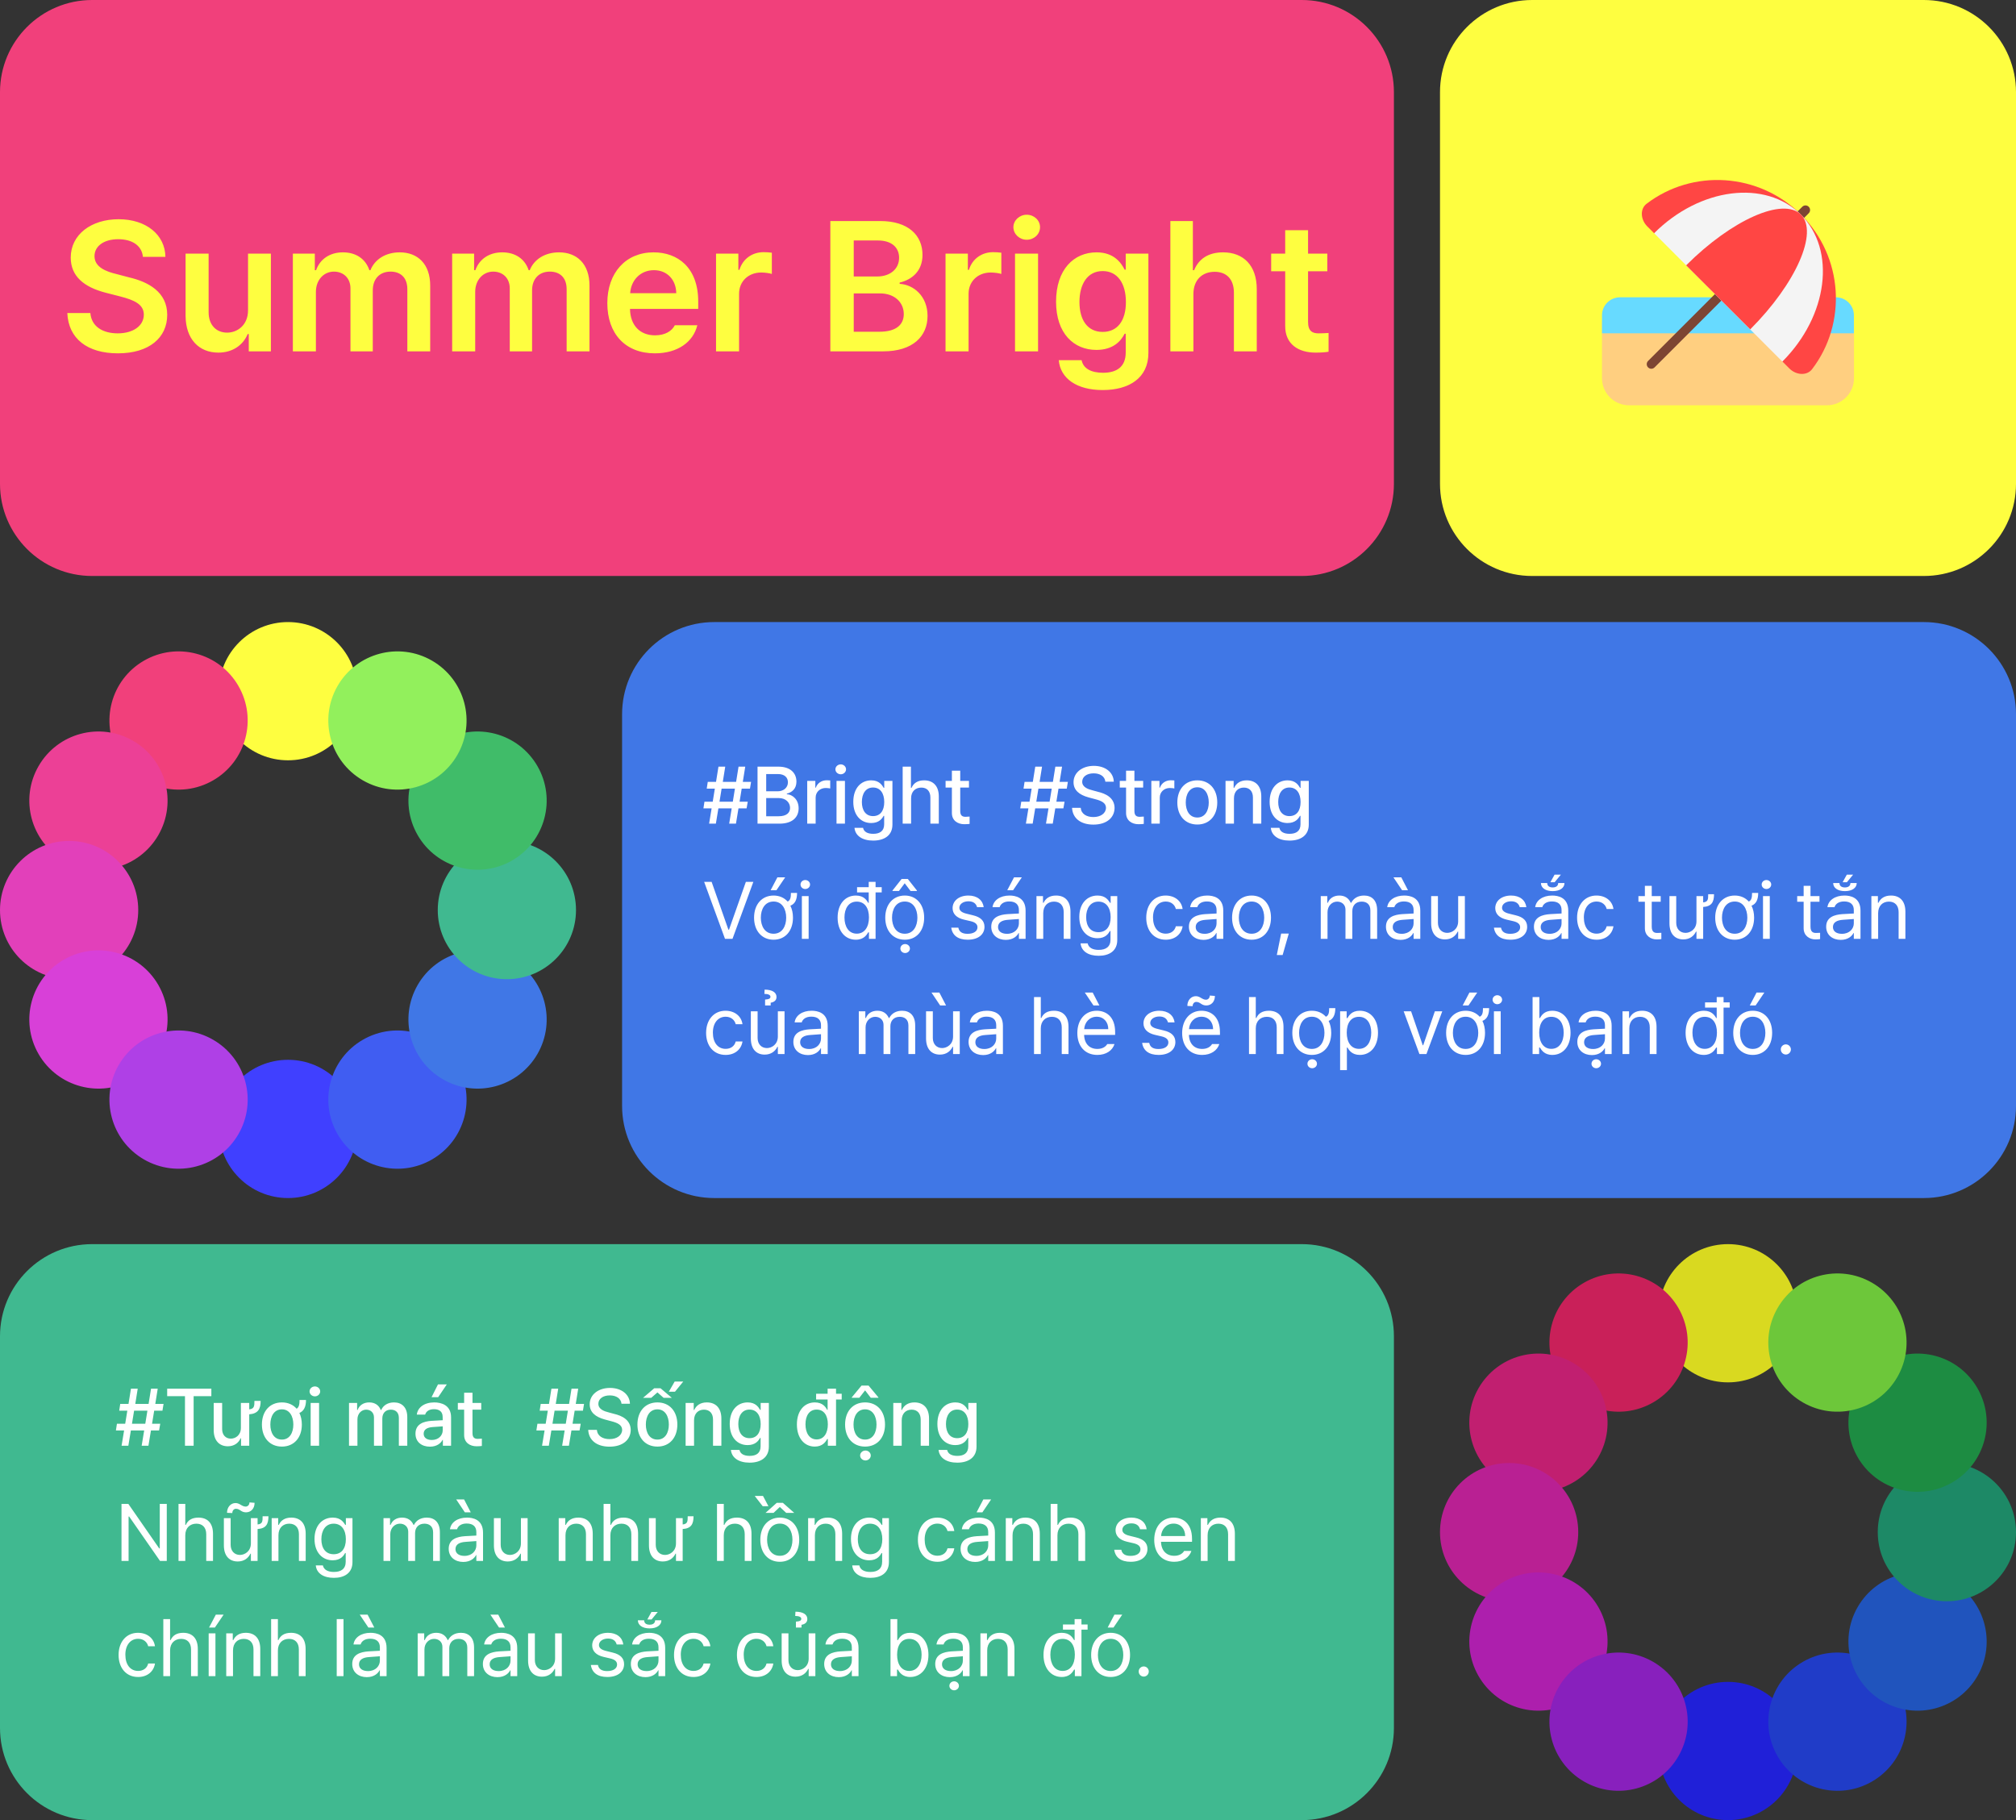 <svg width="350" height="316" viewBox="0 0 350 316" fill="none" xmlns="http://www.w3.org/2000/svg">
<rect x="0" y="0" width="350" height="316" fill="#333333" stroke="none"/>
<path d="M0 16C0 7.163 7.163 0 16 0H226C234.837 0 242 7.163 242 16V84C242 92.837 234.837 100 226 100H16C7.163 100 0 92.837 0 84V16Z" fill="#F1407B"/>
<path d="M24.812 44.594C24.625 42.656 22.969 41.531 20.531 41.531C17.969 41.531 16.406 42.781 16.406 44.469C16.406 46.375 18.406 47.156 20.281 47.594L22.406 48.156C25.781 48.938 29.031 50.719 29.031 54.656C29.031 58.625 25.906 61.344 20.469 61.344C15.188 61.344 11.875 58.812 11.688 54.344H15.688C15.875 56.719 17.875 57.875 20.438 57.875C23.125 57.875 24.969 56.562 24.969 54.625C24.969 52.844 23.312 52.094 20.875 51.469L18.312 50.812C14.594 49.844 12.281 47.969 12.281 44.719C12.281 40.719 15.844 38.062 20.594 38.062C25.406 38.062 28.656 40.781 28.719 44.594H24.812ZM43.062 53.875V44.031H47.031V61H43.188V58H43C42.219 59.875 40.438 61.219 37.906 61.219C34.562 61.219 32.25 58.906 32.219 54.844V44.031H36.219V54.219C36.219 56.375 37.5 57.75 39.438 57.75C41.188 57.75 43.062 56.469 43.062 53.875ZM50.844 61V44.031H54.656V46.906H54.875C55.562 44.969 57.281 43.812 59.531 43.812C61.844 43.812 63.469 44.969 64.125 46.906H64.312C65.062 45.031 66.938 43.812 69.406 43.812C72.5 43.812 74.688 45.812 74.688 49.594V61H70.719V50.219C70.719 48.094 69.438 47.156 67.812 47.156C65.844 47.156 64.719 48.5 64.719 50.406V61H60.844V50.062C60.844 48.312 59.656 47.156 57.969 47.156C56.25 47.156 54.844 48.562 54.844 50.688V61H50.844ZM78.5 61V44.031H82.312V46.906H82.531C83.219 44.969 84.938 43.812 87.188 43.812C89.5 43.812 91.125 44.969 91.781 46.906H91.969C92.719 45.031 94.594 43.812 97.062 43.812C100.156 43.812 102.344 45.812 102.344 49.594V61H98.375V50.219C98.375 48.094 97.094 47.156 95.469 47.156C93.5 47.156 92.375 48.5 92.375 50.406V61H88.5V50.062C88.5 48.312 87.312 47.156 85.625 47.156C83.906 47.156 82.5 48.562 82.5 50.688V61H78.5ZM113.688 61.344C108.562 61.344 105.438 57.938 105.438 52.625C105.438 47.375 108.625 43.812 113.469 43.812C117.625 43.812 121.219 46.406 121.219 52.375V53.625H109.375C109.422 56.516 111.125 58.219 113.719 58.219C115.469 58.219 116.656 57.469 117.156 56.469H121.062C120.344 59.406 117.625 61.344 113.688 61.344ZM109.406 50.906H117.406C117.375 48.594 115.844 46.906 113.531 46.906C111.125 46.906 109.531 48.734 109.406 50.906ZM124.312 61V44.031H128.188V46.844H128.375C128.969 44.906 130.625 43.781 132.562 43.781C133 43.781 133.625 43.812 134 43.875V47.562C133.656 47.438 132.812 47.312 132.156 47.312C129.938 47.312 128.312 48.844 128.312 51V61H124.312ZM144.156 61V38.375H152.812C157.719 38.375 160.156 40.875 160.156 44.25C160.156 47 158.406 48.531 156.188 49.062V49.281C158.594 49.406 161.031 51.406 161.031 54.844C161.031 58.375 158.5 61 153.312 61H144.156ZM152.688 57.594C155.656 57.594 156.906 56.312 156.906 54.531C156.906 52.5 155.312 50.938 152.781 50.938H148.219V57.594H152.688ZM152.312 48C154.469 48 156.094 46.75 156.094 44.75C156.094 43 154.844 41.75 152.406 41.75H148.219V48H152.312ZM164.156 61V44.031H168.031V46.844H168.219C168.812 44.906 170.469 43.781 172.406 43.781C172.844 43.781 173.469 43.812 173.844 43.875V47.562C173.5 47.438 172.656 47.312 172 47.312C169.781 47.312 168.156 48.844 168.156 51V61H164.156ZM176.219 61V44.031H180.219V61H176.219ZM178.25 41.625C177 41.625 175.938 40.656 175.938 39.438C175.938 38.25 177 37.281 178.25 37.281C179.531 37.281 180.562 38.25 180.562 39.438C180.562 40.656 179.531 41.625 178.25 41.625ZM191.438 67.719C186.938 67.719 184.094 65.719 183.812 62.531H187.781C188.062 64 189.469 64.719 191.5 64.719C193.875 64.719 195.438 63.688 195.438 61.188V57.938H195.25C194.625 59.188 193.281 60.75 190.344 60.75C186.438 60.75 183.344 57.906 183.344 52.375C183.344 46.781 186.438 43.812 190.375 43.812C193.375 43.812 194.625 45.594 195.25 46.812H195.438V44.031H199.375V61.281C199.375 65.625 196.031 67.719 191.438 67.719ZM191.438 57.625C194 57.625 195.469 55.688 195.469 52.438C195.469 49.219 194.031 47.062 191.438 47.062C188.781 47.062 187.406 49.344 187.406 52.438C187.406 55.562 188.812 57.625 191.438 57.625ZM207.188 51.062V61H203.188V38.375H207.094V46.906H207.312C208.094 45 209.719 43.812 212.344 43.812C215.875 43.812 218.188 46.094 218.188 50.188V61H214.219V50.812C214.219 48.5 212.969 47.188 210.875 47.188C208.719 47.188 207.188 48.594 207.188 51.062ZM230.438 44.031V47.094H227.094V55.906C227.094 57.531 227.906 57.875 228.906 57.875C229.375 57.875 230.156 57.844 230.656 57.812V61.062C230.188 61.156 229.406 61.219 228.406 61.219C225.406 61.219 223.094 59.75 223.125 56.562V47.094H220.688V44.031H223.125V39.969H227.094V44.031H230.438Z" fill="#FEFE40"/>
<path d="M250 16C250 7.163 257.163 0 266 0H334C342.837 0 350 7.163 350 16V84C350 92.837 342.837 100 334 100H266C257.163 100 250 92.837 250 84V16Z" fill="#FEFE40"/>
<path d="M282.828 70.366H317.172C319.766 70.366 321.875 68.257 321.875 65.663V56.288C321.875 54.569 320.484 53.163 318.75 53.163H281.25C279.531 53.163 278.125 54.554 278.125 56.288V65.663C278.125 68.272 280.234 70.366 282.828 70.366Z" fill="#FFCF80"/>
<path d="M318.75 51.616H281.25C279.531 51.616 278.125 53.007 278.125 54.741V57.866H321.859V54.741C321.859 53.023 320.469 51.616 318.75 51.616Z" fill="#67DAFF"/>
<path d="M312.891 35.898L286.125 62.663C285.813 62.976 285.813 63.476 286.125 63.788C286.438 64.101 286.938 64.101 287.25 63.788L314.016 37.023C314.328 36.71 314.328 36.21 314.016 35.898C313.703 35.585 313.203 35.585 312.891 35.898Z" fill="#7D4533"/>
<path d="M310.656 63.975C311.844 65.163 313.703 65.257 314.594 64.1C320.687 56.132 320.047 44.632 312.703 37.288C305.359 29.944 293.828 29.288 285.859 35.382C284.703 36.257 284.797 38.116 285.984 39.304L287.172 40.491L304.641 45.304L309.453 62.772L310.656 63.975Z" fill="#FF4644"/>
<path d="M309.438 62.773C317.375 54.835 318.813 43.429 312.656 37.273C306.5 31.116 295.109 32.554 287.172 40.491L309.438 62.773Z" fill="#F4F4F4"/>
<path d="M303.859 57.179C311.797 49.241 315.734 40.319 312.656 37.257C309.578 34.194 300.672 38.132 292.734 46.069L303.859 57.179Z" fill="#FF4644"/>
<circle cx="50" cy="120" r="12" fill="#FEFE40"/>
<circle cx="50" cy="195.999" r="12" fill="#4040FF"/>
<circle cx="31" cy="125.091" r="12" transform="rotate(-30 31 125.091)" fill="#F1407B"/>
<circle cx="69" cy="190.909" r="12" transform="rotate(-30 69 190.909)" fill="#405DF2"/>
<circle cx="17.091" cy="139" r="12" transform="rotate(-60 17.091 139)" fill="#EC4096"/>
<circle cx="82.909" cy="177" r="12" transform="rotate(-60 82.909 177)" fill="#4077E6"/>
<circle cx="12" cy="158.001" r="12" transform="rotate(-90 12 158.001)" fill="#E240BA"/>
<circle cx="88" cy="158.001" r="12" transform="rotate(-90 88 158.001)" fill="#40B990"/>
<circle cx="17.091" cy="177" r="12" transform="rotate(-120 17.091 177)" fill="#D840D8"/>
<circle cx="82.909" cy="139" r="12" transform="rotate(-120 82.909 139)" fill="#40BC69"/>
<circle cx="31" cy="190.908" r="12" transform="rotate(-150 31 190.908)" fill="#AF40E6"/>
<circle cx="69" cy="125.091" r="12" transform="rotate(-150 69 125.091)" fill="#92F05C"/>
<path d="M108 124C108 115.163 115.163 108 124 108H334C342.837 108 350 115.163 350 124V192C350 200.837 342.837 208 334 208H124C115.163 208 108 200.837 108 192V124Z" fill="#4077E6"/>
<path d="M126.594 143L127.031 140.348H124.721L124.283 143H123.107L123.545 140.348H122.123L122.301 139.186H123.736L124.105 136.916H122.697L122.875 135.74H124.311L124.734 133.102H125.91L125.486 135.74H127.797L128.221 133.102H129.383L128.959 135.74H130.395L130.203 136.916H128.768L128.398 139.186H129.82L129.615 140.348H128.207L127.77 143H126.594ZM124.912 139.186H127.223L127.592 136.916H125.281L124.912 139.186ZM131.516 143V133.102H135.139C137.244 133.102 138.27 134.236 138.27 135.699C138.27 136.93 137.518 137.559 136.602 137.791V137.887C137.586 137.941 138.652 138.803 138.652 140.334C138.652 141.852 137.613 143 135.303 143H131.516ZM135.166 141.715C136.588 141.715 137.162 141.086 137.162 140.266C137.162 139.322 136.41 138.557 135.221 138.557H133.02V141.715H135.166ZM135.016 137.381C136.014 137.381 136.793 136.766 136.793 135.822C136.793 135.002 136.232 134.387 135.043 134.387H133.02V137.381H135.016ZM140.143 143V135.576H141.551V136.752H141.633C141.906 135.959 142.645 135.467 143.52 135.467C143.697 135.467 143.984 135.48 144.135 135.494V136.889C144.012 136.861 143.67 136.807 143.369 136.807C142.357 136.807 141.605 137.504 141.605 138.475V143H140.143ZM145.229 143V135.576H146.691V143H145.229ZM145.967 134.428C145.461 134.428 145.037 134.045 145.037 133.566C145.037 133.088 145.461 132.705 145.967 132.705C146.459 132.705 146.883 133.088 146.883 133.566C146.883 134.045 146.459 134.428 145.967 134.428ZM151.586 145.939C149.713 145.939 148.482 145.105 148.346 143.725H149.836C149.973 144.422 150.629 144.764 151.6 144.764C152.762 144.764 153.5 144.271 153.5 143.109V141.646H153.404C153.145 142.125 152.611 142.891 151.244 142.891C149.494 142.891 148.141 141.578 148.141 139.213C148.141 136.848 149.467 135.48 151.258 135.48C152.639 135.48 153.145 136.314 153.418 136.779H153.514V135.576H154.936V143.164C154.936 145.064 153.5 145.939 151.586 145.939ZM151.572 141.688C152.816 141.688 153.514 140.771 153.514 139.24C153.514 137.736 152.83 136.725 151.572 136.725C150.273 136.725 149.631 137.818 149.631 139.24C149.631 140.689 150.301 141.688 151.572 141.688ZM158.176 138.598V143H156.713V133.102H158.148V136.793H158.244C158.6 135.986 159.283 135.48 160.445 135.48C161.977 135.48 162.988 136.424 162.988 138.283V143H161.525V138.461C161.525 137.367 160.938 136.738 159.953 136.738C158.928 136.738 158.176 137.408 158.176 138.598ZM168.225 135.576V136.738H166.707V140.812C166.707 141.646 167.131 141.797 167.596 141.811C167.801 141.811 168.129 141.783 168.334 141.77V143.041C168.129 143.068 167.814 143.096 167.418 143.096C166.27 143.096 165.244 142.467 165.258 141.113V136.738H164.164V135.576H165.258V133.799H166.707V135.576H168.225Z" fill="white"/>
<path d="M181.594 143L182.031 140.348H179.721L179.283 143H178.107L178.545 140.348H177.123L177.301 139.186H178.736L179.105 136.916H177.697L177.875 135.74H179.311L179.734 133.102H180.91L180.486 135.74H182.797L183.221 133.102H184.383L183.959 135.74H185.395L185.203 136.916H183.768L183.398 139.186H184.82L184.615 140.348H183.207L182.77 143H181.594ZM179.912 139.186H182.223L182.592 136.916H180.281L179.912 139.186ZM191.902 135.713C191.807 134.797 191 134.264 189.865 134.264C188.648 134.264 187.883 134.879 187.883 135.727C187.883 136.67 188.908 137.025 189.688 137.217L190.645 137.477C191.916 137.777 193.488 138.475 193.502 140.266C193.488 141.934 192.162 143.164 189.824 143.164C187.609 143.164 186.215 142.057 186.119 140.252H187.623C187.719 141.332 188.662 141.852 189.824 141.852C191.082 141.852 191.998 141.209 192.012 140.238C191.998 139.377 191.191 139.021 190.139 138.748L188.963 138.434C187.377 137.996 186.379 137.189 186.379 135.809C186.379 134.1 187.91 132.965 189.906 132.965C191.916 132.965 193.324 134.113 193.365 135.713H191.902ZM198.465 135.576V136.738H196.947V140.812C196.947 141.646 197.371 141.797 197.836 141.811C198.041 141.811 198.369 141.783 198.574 141.77V143.041C198.369 143.068 198.055 143.096 197.658 143.096C196.51 143.096 195.484 142.467 195.498 141.113V136.738H194.404V135.576H195.498V133.799H196.947V135.576H198.465ZM199.887 143V135.576H201.295V136.752H201.377C201.65 135.959 202.389 135.467 203.264 135.467C203.441 135.467 203.729 135.48 203.879 135.494V136.889C203.756 136.861 203.414 136.807 203.113 136.807C202.102 136.807 201.35 137.504 201.35 138.475V143H199.887ZM207.871 143.15C205.766 143.15 204.398 141.619 204.398 139.322C204.398 137.012 205.766 135.48 207.871 135.48C209.963 135.48 211.33 137.012 211.33 139.322C211.33 141.619 209.963 143.15 207.871 143.15ZM207.871 141.934C209.211 141.934 209.854 140.744 209.854 139.322C209.854 137.9 209.211 136.684 207.871 136.684C206.504 136.684 205.861 137.9 205.861 139.322C205.861 140.744 206.504 141.934 207.871 141.934ZM214.229 138.598V143H212.766V135.576H214.174V136.793H214.256C214.611 136 215.336 135.48 216.443 135.48C217.975 135.48 218.973 136.438 218.973 138.283V143H217.523V138.461C217.523 137.381 216.936 136.738 215.951 136.738C214.953 136.738 214.229 137.408 214.229 138.598ZM223.867 145.939C221.994 145.939 220.764 145.105 220.627 143.725H222.117C222.254 144.422 222.91 144.764 223.881 144.764C225.043 144.764 225.781 144.271 225.781 143.109V141.646H225.686C225.426 142.125 224.893 142.891 223.525 142.891C221.775 142.891 220.422 141.578 220.422 139.213C220.422 136.848 221.748 135.48 223.539 135.48C224.92 135.48 225.426 136.314 225.699 136.779H225.795V135.576H227.217V143.164C227.217 145.064 225.781 145.939 223.867 145.939ZM223.854 141.688C225.098 141.688 225.795 140.771 225.795 139.24C225.795 137.736 225.111 136.725 223.854 136.725C222.555 136.725 221.912 137.818 221.912 139.24C221.912 140.689 222.582 141.688 223.854 141.688Z" fill="white"/>
<path d="M123.545 153.102L126.457 161.4H126.566L129.492 153.102H130.791L127.168 163H125.869L122.246 153.102H123.545ZM138.379 155.029C138.379 156.123 138.058 156.923 137.217 157.244C137.511 157.832 137.668 158.529 137.668 159.322C137.668 161.633 136.314 163.15 134.305 163.15C132.281 163.15 130.914 161.633 130.914 159.322C130.914 157.012 132.281 155.48 134.305 155.48C135.303 155.48 136.144 155.856 136.738 156.52C137.23 156.321 137.312 155.768 137.312 155.029H138.379ZM134.305 162.111C135.795 162.111 136.492 160.799 136.492 159.322C136.492 157.846 135.795 156.52 134.305 156.52C132.787 156.52 132.09 157.846 132.09 159.322C132.09 160.799 132.787 162.111 134.305 162.111ZM133.785 154.564L134.961 152.322H136.314L134.797 154.564H133.785ZM139.213 163V155.576H140.389V163H139.213ZM139.801 154.346C139.35 154.346 138.98 154.004 138.98 153.566C138.98 153.129 139.35 152.787 139.801 152.787C140.252 152.787 140.635 153.129 140.635 153.566C140.635 154.004 140.252 154.346 139.801 154.346ZM148.578 163.15C146.732 163.15 145.42 161.66 145.42 159.309C145.42 156.957 146.732 155.48 148.592 155.48C150.027 155.48 150.492 156.355 150.738 156.752H150.82V154.934H148.797V154.031H150.82V153.102H152.01V154.031H153.076V154.934H152.01V163H150.861V161.865H150.738C150.479 162.275 150 163.15 148.578 163.15ZM148.742 162.098C150.096 162.098 150.861 160.949 150.861 159.281C150.861 157.641 150.123 156.533 148.742 156.533C147.32 156.533 146.609 157.736 146.609 159.281C146.609 160.867 147.334 162.098 148.742 162.098ZM157.082 163.15C155.059 163.15 153.691 161.633 153.691 159.322C153.691 157.012 155.059 155.48 157.082 155.48C159.092 155.48 160.445 157.012 160.445 159.322C160.445 161.633 159.092 163.15 157.082 163.15ZM157.082 162.111C158.572 162.111 159.27 160.799 159.27 159.322C159.27 157.846 158.572 156.52 157.082 156.52C155.564 156.52 154.867 157.846 154.867 159.322C154.867 160.799 155.564 162.111 157.082 162.111ZM158.08 154.688L157.068 153.348L156.07 154.688H154.949V154.605L156.535 152.596H157.602L159.188 154.605V154.688H158.08ZM157.137 165.461C156.686 165.461 156.316 165.119 156.316 164.682C156.316 164.244 156.686 163.902 157.137 163.902C157.588 163.902 157.971 164.244 157.971 164.682C157.971 165.119 157.588 165.461 157.137 165.461ZM169.633 157.504C169.469 156.889 169.004 156.479 168.129 156.479C167.213 156.479 166.557 156.971 166.557 157.6C166.557 158.092 166.953 158.434 167.828 158.639L168.936 158.912C170.262 159.227 170.918 159.883 170.918 160.922C170.918 162.207 169.865 163.15 168.006 163.15C166.338 163.15 165.34 162.412 165.148 161.059H166.379C166.516 161.783 167.049 162.125 167.979 162.125C169.031 162.125 169.701 161.688 169.701 160.99C169.701 160.471 169.332 160.115 168.484 159.924L167.363 159.664C166.064 159.363 165.381 158.652 165.381 157.668C165.381 156.396 166.488 155.48 168.129 155.48C169.66 155.48 170.631 156.301 170.781 157.504H169.633ZM174.869 154.564L176.045 152.322H177.398L175.881 154.564H174.869ZM172.094 160.895C172.094 159.186 173.598 158.803 174.883 158.707C175.354 158.673 176.558 158.611 176.893 158.598V157.996C176.893 157.053 176.332 156.506 175.211 156.506C174.268 156.506 173.707 156.943 173.543 157.504H172.312C172.463 156.314 173.625 155.48 175.266 155.48C176.236 155.48 178.055 155.768 178.055 158.105V163H176.893V161.988H176.838C176.592 162.494 175.908 163.178 174.623 163.178C173.215 163.178 172.094 162.344 172.094 160.895ZM173.27 160.949C173.27 161.729 173.926 162.125 174.828 162.125C176.154 162.125 176.893 161.236 176.893 160.307V159.555L175.02 159.691C173.953 159.76 173.27 160.143 173.27 160.949ZM181.117 158.543V163H179.941V155.576H181.076V156.738H181.172C181.527 155.986 182.211 155.48 183.346 155.48C184.85 155.48 185.848 156.396 185.848 158.283V163H184.672V158.365C184.672 157.217 184.043 156.533 182.99 156.533C181.91 156.533 181.117 157.258 181.117 158.543ZM190.742 165.939C188.951 165.939 187.734 165.16 187.598 163.779H188.828C188.992 164.531 189.689 164.914 190.742 164.914C192.014 164.914 192.793 164.367 192.793 163.137V161.633H192.697C192.451 162.043 191.973 162.891 190.537 162.891C188.732 162.891 187.379 161.523 187.379 159.186C187.379 156.902 188.691 155.48 190.551 155.48C191.986 155.48 192.451 156.355 192.725 156.752H192.82V155.576H193.969V163.205C193.969 165.119 192.547 165.939 190.742 165.939ZM190.701 161.838C192.055 161.838 192.82 160.867 192.82 159.227C192.82 157.641 192.082 156.533 190.701 156.533C189.279 156.533 188.568 157.736 188.568 159.227C188.568 160.771 189.293 161.838 190.701 161.838ZM202.391 163.15C200.285 163.15 199 161.551 199 159.322C199 157.066 200.34 155.48 202.363 155.48C203.949 155.48 205.125 156.41 205.316 157.818H204.141C203.977 157.135 203.375 156.52 202.391 156.52C201.064 156.52 200.176 157.613 200.176 159.281C200.176 161.004 201.037 162.098 202.391 162.098C203.266 162.098 203.936 161.633 204.141 160.812H205.316C205.125 162.139 204.045 163.15 202.391 163.15ZM206.41 160.895C206.41 159.186 207.914 158.803 209.199 158.707C209.671 158.673 210.874 158.611 211.209 158.598V157.996C211.209 157.053 210.648 156.506 209.527 156.506C208.584 156.506 208.023 156.943 207.859 157.504H206.629C206.779 156.314 207.941 155.48 209.582 155.48C210.553 155.48 212.371 155.768 212.371 158.105V163H211.209V161.988H211.154C210.908 162.494 210.225 163.178 208.939 163.178C207.531 163.178 206.41 162.344 206.41 160.895ZM207.586 160.949C207.586 161.729 208.242 162.125 209.145 162.125C210.471 162.125 211.209 161.236 211.209 160.307V159.555L209.336 159.691C208.27 159.76 207.586 160.143 207.586 160.949ZM217.293 163.15C215.27 163.15 213.902 161.633 213.902 159.322C213.902 157.012 215.27 155.48 217.293 155.48C219.303 155.48 220.656 157.012 220.656 159.322C220.656 161.633 219.303 163.15 217.293 163.15ZM217.293 162.111C218.783 162.111 219.48 160.799 219.48 159.322C219.48 157.846 218.783 156.52 217.293 156.52C215.775 156.52 215.078 157.846 215.078 159.322C215.078 160.799 215.775 162.111 217.293 162.111ZM223.746 162.084L222.68 165.803H221.668L222.42 162.084H223.746ZM229.297 163V155.576H230.432V156.738H230.527C230.842 155.945 231.553 155.48 232.523 155.48C233.494 155.48 234.15 155.945 234.506 156.738H234.588C234.971 155.973 235.75 155.48 236.816 155.48C238.143 155.48 239.086 156.287 239.086 158.037V163H237.91V158.051C237.91 156.957 237.213 156.533 236.406 156.533C235.367 156.533 234.779 157.23 234.779 158.174V163H233.59V157.928C233.59 157.094 232.988 156.533 232.141 156.533C231.252 156.533 230.473 157.285 230.473 158.365V163H229.297ZM243.42 154.564L241.916 152.322H243.283L244.445 154.564H243.42ZM240.617 160.895C240.617 159.186 242.121 158.803 243.406 158.707C243.878 158.673 245.081 158.611 245.416 158.598V157.996C245.416 157.053 244.855 156.506 243.734 156.506C242.791 156.506 242.23 156.943 242.066 157.504H240.836C240.986 156.314 242.148 155.48 243.789 155.48C244.76 155.48 246.578 155.768 246.578 158.105V163H245.416V161.988H245.361C245.115 162.494 244.432 163.178 243.146 163.178C241.738 163.178 240.617 162.344 240.617 160.895ZM241.793 160.949C241.793 161.729 242.449 162.125 243.352 162.125C244.678 162.125 245.416 161.236 245.416 160.307V159.555L243.543 159.691C242.477 159.76 241.793 160.143 241.793 160.949ZM253.154 159.951V155.576H254.316V163H253.154V161.742H253.072C252.717 162.494 251.992 163.096 250.871 163.096C249.463 163.096 248.465 162.18 248.465 160.293V155.576H249.641V160.211C249.641 161.277 250.311 161.961 251.254 161.961C252.088 161.961 253.154 161.332 253.154 159.951ZM263.846 157.504C263.682 156.889 263.217 156.479 262.342 156.479C261.426 156.479 260.77 156.971 260.77 157.6C260.77 158.092 261.166 158.434 262.041 158.639L263.148 158.912C264.475 159.227 265.131 159.883 265.131 160.922C265.131 162.207 264.078 163.15 262.219 163.15C260.551 163.15 259.553 162.412 259.361 161.059H260.592C260.729 161.783 261.262 162.125 262.191 162.125C263.244 162.125 263.914 161.688 263.914 160.99C263.914 160.471 263.545 160.115 262.697 159.924L261.576 159.664C260.277 159.363 259.594 158.652 259.594 157.668C259.594 156.396 260.701 155.48 262.342 155.48C263.873 155.48 264.844 156.301 264.994 157.504H263.846ZM271.611 153.307C271.611 154.141 270.832 154.715 269.561 154.715C268.303 154.715 267.523 154.141 267.523 153.307H268.617C268.617 153.717 268.863 154.072 269.561 154.072C270.258 154.072 270.518 153.717 270.518 153.307H271.611ZM269.164 153.17L269.889 151.857H270.982L269.902 153.17H269.164ZM266.307 160.895C266.307 159.186 267.811 158.803 269.096 158.707C269.567 158.673 270.771 158.611 271.105 158.598V157.996C271.105 157.053 270.545 156.506 269.424 156.506C268.48 156.506 267.92 156.943 267.756 157.504H266.525C266.676 156.314 267.838 155.48 269.479 155.48C270.449 155.48 272.268 155.768 272.268 158.105V163H271.105V161.988H271.051C270.805 162.494 270.121 163.178 268.836 163.178C267.428 163.178 266.307 162.344 266.307 160.895ZM267.482 160.949C267.482 161.729 268.139 162.125 269.041 162.125C270.367 162.125 271.105 161.236 271.105 160.307V159.555L269.232 159.691C268.166 159.76 267.482 160.143 267.482 160.949ZM277.189 163.15C275.084 163.15 273.799 161.551 273.799 159.322C273.799 157.066 275.139 155.48 277.162 155.48C278.748 155.48 279.924 156.41 280.115 157.818H278.939C278.775 157.135 278.174 156.52 277.189 156.52C275.863 156.52 274.975 157.613 274.975 159.281C274.975 161.004 275.836 162.098 277.189 162.098C278.064 162.098 278.734 161.633 278.939 160.812H280.115C279.924 162.139 278.844 163.15 277.189 163.15ZM288.318 155.576V156.561H286.76V160.867C286.76 161.824 287.225 161.975 287.73 161.975C287.949 161.975 288.25 161.961 288.428 161.947V163.041C288.25 163.068 287.949 163.096 287.607 163.096C286.623 163.096 285.57 162.48 285.57 161.168V156.561H284.449V155.576H285.57V153.799H286.76V155.576H288.318ZM297.574 155.248C297.574 156.622 297.15 157.367 295.688 157.463V163H294.525V161.742H294.443C294.088 162.494 293.363 163.096 292.242 163.096C290.834 163.096 289.836 162.18 289.836 160.293V155.576H291.012V160.211C291.012 161.277 291.682 161.961 292.625 161.961C293.459 161.961 294.525 161.332 294.525 159.951V155.576H295.688V156.67C296.542 156.581 296.562 156.137 296.562 155.248H297.574ZM305.244 155.029C305.244 156.123 304.923 156.923 304.082 157.244C304.376 157.832 304.533 158.529 304.533 159.322C304.533 161.633 303.18 163.15 301.17 163.15C299.146 163.15 297.779 161.633 297.779 159.322C297.779 157.012 299.146 155.48 301.17 155.48C302.168 155.48 303.009 155.856 303.604 156.52C304.096 156.321 304.178 155.768 304.178 155.029H305.244ZM301.17 162.111C302.66 162.111 303.357 160.799 303.357 159.322C303.357 157.846 302.66 156.52 301.17 156.52C299.652 156.52 298.955 157.846 298.955 159.322C298.955 160.799 299.652 162.111 301.17 162.111ZM306.078 163V155.576H307.254V163H306.078ZM306.666 154.346C306.215 154.346 305.846 154.004 305.846 153.566C305.846 153.129 306.215 152.787 306.666 152.787C307.117 152.787 307.5 153.129 307.5 153.566C307.5 154.004 307.117 154.346 306.666 154.346ZM315.881 155.576V156.561H314.322V160.867C314.322 161.824 314.787 161.975 315.293 161.975C315.512 161.975 315.812 161.961 315.99 161.947V163.041C315.812 163.068 315.512 163.096 315.17 163.096C314.186 163.096 313.133 162.48 313.133 161.168V156.561H312.012V155.576H313.133V153.799H314.322V155.576H315.881ZM322.348 153.307C322.348 154.141 321.568 154.715 320.297 154.715C319.039 154.715 318.26 154.141 318.26 153.307H319.354C319.354 153.717 319.6 154.072 320.297 154.072C320.994 154.072 321.254 153.717 321.254 153.307H322.348ZM319.9 153.17L320.625 151.857H321.719L320.639 153.17H319.9ZM317.043 160.895C317.043 159.186 318.547 158.803 319.832 158.707C320.304 158.673 321.507 158.611 321.842 158.598V157.996C321.842 157.053 321.281 156.506 320.16 156.506C319.217 156.506 318.656 156.943 318.492 157.504H317.262C317.412 156.314 318.574 155.48 320.215 155.48C321.186 155.48 323.004 155.768 323.004 158.105V163H321.842V161.988H321.787C321.541 162.494 320.857 163.178 319.572 163.178C318.164 163.178 317.043 162.344 317.043 160.895ZM318.219 160.949C318.219 161.729 318.875 162.125 319.777 162.125C321.104 162.125 321.842 161.236 321.842 160.307V159.555L319.969 159.691C318.902 159.76 318.219 160.143 318.219 160.949ZM326.066 158.543V163H324.891V155.576H326.025V156.738H326.121C326.477 155.986 327.16 155.48 328.295 155.48C329.799 155.48 330.797 156.396 330.797 158.283V163H329.621V158.365C329.621 157.217 328.992 156.533 327.939 156.533C326.859 156.533 326.066 157.258 326.066 158.543ZM125.979 183.15C123.873 183.15 122.588 181.551 122.588 179.322C122.588 177.066 123.928 175.48 125.951 175.48C127.537 175.48 128.713 176.41 128.904 177.818H127.729C127.564 177.135 126.963 176.52 125.979 176.52C124.652 176.52 123.764 177.613 123.764 179.281C123.764 181.004 124.625 182.098 125.979 182.098C126.854 182.098 127.523 181.633 127.729 180.812H128.904C128.713 182.139 127.633 183.15 125.979 183.15ZM135.043 179.951V175.576H136.205V183H135.043V181.742H134.961C134.605 182.494 133.881 183.096 132.76 183.096C131.352 183.096 130.354 182.18 130.354 180.293V175.576H131.529V180.211C131.529 181.277 132.199 181.961 133.143 181.961C133.977 181.961 135.043 181.332 135.043 179.951ZM133.799 174.564H132.828V173.539C133.498 173.498 133.758 173.361 133.758 173.047C133.758 172.705 133.293 172.555 132.705 172.555L132.746 171.816C134.1 171.816 134.811 172.322 134.811 173.088C134.811 173.744 134.305 174.004 133.799 174.086V174.564ZM137.736 180.895C137.736 179.186 139.24 178.803 140.525 178.707C140.997 178.673 142.2 178.611 142.535 178.598V177.996C142.535 177.053 141.975 176.506 140.854 176.506C139.91 176.506 139.35 176.943 139.186 177.504H137.955C138.105 176.314 139.268 175.48 140.908 175.48C141.879 175.48 143.697 175.768 143.697 178.105V183H142.535V181.988H142.48C142.234 182.494 141.551 183.178 140.266 183.178C138.857 183.178 137.736 182.344 137.736 180.895ZM138.912 180.949C138.912 181.729 139.568 182.125 140.471 182.125C141.797 182.125 142.535 181.236 142.535 180.307V179.555L140.662 179.691C139.596 179.76 138.912 180.143 138.912 180.949ZM149.098 183V175.576H150.232V176.738H150.328C150.643 175.945 151.354 175.48 152.324 175.48C153.295 175.48 153.951 175.945 154.307 176.738H154.389C154.771 175.973 155.551 175.48 156.617 175.48C157.943 175.48 158.887 176.287 158.887 178.037V183H157.711V178.051C157.711 176.957 157.014 176.533 156.207 176.533C155.168 176.533 154.58 177.23 154.58 178.174V183H153.391V177.928C153.391 177.094 152.789 176.533 151.941 176.533C151.053 176.533 150.273 177.285 150.273 178.365V183H149.098ZM165.463 179.951V175.576H166.625V183H165.463V181.742H165.381C165.025 182.494 164.301 183.096 163.18 183.096C161.771 183.096 160.773 182.18 160.773 180.293V175.576H161.949V180.211C161.949 181.277 162.619 181.961 163.562 181.961C164.396 181.961 165.463 181.332 165.463 179.951ZM163.221 174.564L161.717 172.322H163.084L164.246 174.564H163.221ZM168.156 180.895C168.156 179.186 169.66 178.803 170.945 178.707C171.417 178.673 172.62 178.611 172.955 178.598V177.996C172.955 177.053 172.395 176.506 171.273 176.506C170.33 176.506 169.77 176.943 169.605 177.504H168.375C168.525 176.314 169.688 175.48 171.328 175.48C172.299 175.48 174.117 175.768 174.117 178.105V183H172.955V181.988H172.9C172.654 182.494 171.971 183.178 170.686 183.178C169.277 183.178 168.156 182.344 168.156 180.895ZM169.332 180.949C169.332 181.729 169.988 182.125 170.891 182.125C172.217 182.125 172.955 181.236 172.955 180.307V179.555L171.082 179.691C170.016 179.76 169.332 180.143 169.332 180.949ZM180.693 178.543V183H179.518V173.102H180.693V176.738H180.789C181.131 175.973 181.801 175.48 182.977 175.48C184.494 175.48 185.506 176.383 185.506 178.283V183H184.33V178.365C184.33 177.203 183.688 176.533 182.621 176.533C181.514 176.533 180.693 177.258 180.693 178.543ZM190.51 183.15C188.363 183.15 187.037 181.633 187.037 179.35C187.037 177.066 188.377 175.48 190.4 175.48C191.959 175.48 193.6 176.438 193.6 179.186V179.678H188.213C188.268 181.25 189.184 182.111 190.51 182.111C191.398 182.111 191.959 181.729 192.232 181.264H193.49C193.135 182.385 192.041 183.15 190.51 183.15ZM189.84 174.564L188.336 172.322H189.703L190.865 174.564H189.84ZM188.227 178.68H192.41C192.41 177.436 191.617 176.52 190.4 176.52C189.115 176.52 188.295 177.531 188.227 178.68ZM202.773 177.504C202.609 176.889 202.145 176.479 201.27 176.479C200.354 176.479 199.697 176.971 199.697 177.6C199.697 178.092 200.094 178.434 200.969 178.639L202.076 178.912C203.402 179.227 204.059 179.883 204.059 180.922C204.059 182.207 203.006 183.15 201.146 183.15C199.479 183.15 198.48 182.412 198.289 181.059H199.52C199.656 181.783 200.189 182.125 201.119 182.125C202.172 182.125 202.842 181.688 202.842 180.99C202.842 180.471 202.473 180.115 201.625 179.924L200.504 179.664C199.205 179.363 198.521 178.652 198.521 177.668C198.521 176.396 199.629 175.48 201.27 175.48C202.801 175.48 203.771 176.301 203.922 177.504H202.773ZM208.707 183.15C206.561 183.15 205.234 181.633 205.234 179.35C205.234 177.066 206.574 175.48 208.598 175.48C210.156 175.48 211.797 176.438 211.797 179.186V179.678H206.41C206.465 181.25 207.381 182.111 208.707 182.111C209.596 182.111 210.156 181.729 210.43 181.264H211.688C211.332 182.385 210.238 183.15 208.707 183.15ZM206.137 174.646C206.137 173.648 206.793 172.951 207.613 172.951C208.365 172.951 208.693 173.566 209.377 173.566C209.746 173.566 210.033 173.252 210.033 172.842L210.922 172.91C210.922 173.936 210.266 174.564 209.432 174.564C208.543 174.564 208.406 173.949 207.682 173.949C207.312 173.949 207.053 174.277 207.053 174.688L206.137 174.646ZM206.424 178.68H210.607C210.607 177.436 209.814 176.52 208.598 176.52C207.312 176.52 206.492 177.531 206.424 178.68ZM218.018 178.543V183H216.842V173.102H218.018V176.738H218.113C218.455 175.973 219.125 175.48 220.301 175.48C221.818 175.48 222.83 176.383 222.83 178.283V183H221.654V178.365C221.654 177.203 221.012 176.533 219.945 176.533C218.838 176.533 218.018 177.258 218.018 178.543ZM231.826 175.029C231.826 176.123 231.505 176.923 230.664 177.244C230.958 177.832 231.115 178.529 231.115 179.322C231.115 181.633 229.762 183.15 227.752 183.15C225.729 183.15 224.361 181.633 224.361 179.322C224.361 177.012 225.729 175.48 227.752 175.48C228.75 175.48 229.591 175.856 230.186 176.52C230.678 176.321 230.76 175.768 230.76 175.029H231.826ZM227.752 182.111C229.242 182.111 229.939 180.799 229.939 179.322C229.939 177.846 229.242 176.52 227.752 176.52C226.234 176.52 225.537 177.846 225.537 179.322C225.537 180.799 226.234 182.111 227.752 182.111ZM227.807 185.461C227.355 185.461 226.986 185.119 226.986 184.682C226.986 184.244 227.355 183.902 227.807 183.902C228.258 183.902 228.641 184.244 228.641 184.682C228.641 185.119 228.258 185.461 227.807 185.461ZM232.66 185.789V175.576H233.795V176.752H233.932C234.178 176.355 234.643 175.48 236.078 175.48C237.938 175.48 239.236 176.957 239.236 179.309C239.236 181.66 237.938 183.15 236.092 183.15C234.67 183.15 234.178 182.275 233.932 181.865H233.836V185.789H232.66ZM233.809 179.281C233.809 180.949 234.561 182.098 235.928 182.098C237.336 182.098 238.061 180.867 238.061 179.281C238.061 177.736 237.35 176.533 235.928 176.533C234.533 176.533 233.809 177.641 233.809 179.281ZM250.393 175.576L247.645 183H246.428L243.693 175.576H244.979L247.002 181.469H247.084L249.107 175.576H250.393ZM258.527 175.029C258.527 176.123 258.206 176.923 257.365 177.244C257.659 177.832 257.816 178.529 257.816 179.322C257.816 181.633 256.463 183.15 254.453 183.15C252.43 183.15 251.062 181.633 251.062 179.322C251.062 177.012 252.43 175.48 254.453 175.48C255.451 175.48 256.292 175.856 256.887 176.52C257.379 176.321 257.461 175.768 257.461 175.029H258.527ZM254.453 182.111C255.943 182.111 256.641 180.799 256.641 179.322C256.641 177.846 255.943 176.52 254.453 176.52C252.936 176.52 252.238 177.846 252.238 179.322C252.238 180.799 252.936 182.111 254.453 182.111ZM253.934 174.564L255.109 172.322H256.463L254.945 174.564H253.934ZM259.361 183V175.576H260.537V183H259.361ZM259.949 174.346C259.498 174.346 259.129 174.004 259.129 173.566C259.129 173.129 259.498 172.787 259.949 172.787C260.4 172.787 260.783 173.129 260.783 173.566C260.783 174.004 260.4 174.346 259.949 174.346ZM266.074 183V173.102H267.25V176.752H267.346C267.605 176.355 268.043 175.48 269.492 175.48C271.352 175.48 272.664 176.957 272.664 179.309C272.664 181.66 271.352 183.15 269.506 183.15C268.084 183.15 267.605 182.275 267.346 181.865H267.209V183H266.074ZM267.223 179.281C267.223 180.949 267.975 182.098 269.328 182.098C270.736 182.098 271.475 180.867 271.475 179.281C271.475 177.736 270.764 176.533 269.328 176.533C267.961 176.533 267.223 177.641 267.223 179.281ZM277.121 185.461C276.67 185.461 276.301 185.119 276.301 184.682C276.301 184.244 276.67 183.902 277.121 183.902C277.572 183.902 277.955 184.244 277.955 184.682C277.955 185.119 277.572 185.461 277.121 185.461ZM273.84 180.895C273.84 179.186 275.344 178.803 276.629 178.707C277.101 178.673 278.304 178.611 278.639 178.598V177.996C278.639 177.053 278.078 176.506 276.957 176.506C276.014 176.506 275.453 176.943 275.289 177.504H274.059C274.209 176.314 275.371 175.48 277.012 175.48C277.982 175.48 279.801 175.768 279.801 178.105V183H278.639V181.988H278.584C278.338 182.494 277.654 183.178 276.369 183.178C274.961 183.178 273.84 182.344 273.84 180.895ZM275.016 180.949C275.016 181.729 275.672 182.125 276.574 182.125C277.9 182.125 278.639 181.236 278.639 180.307V179.555L276.766 179.691C275.699 179.76 275.016 180.143 275.016 180.949ZM282.863 178.543V183H281.688V175.576H282.822V176.738H282.918C283.273 175.986 283.957 175.48 285.092 175.48C286.596 175.48 287.594 176.396 287.594 178.283V183H286.418V178.365C286.418 177.217 285.789 176.533 284.736 176.533C283.656 176.533 282.863 177.258 282.863 178.543ZM295.797 183.15C293.951 183.15 292.639 181.66 292.639 179.309C292.639 176.957 293.951 175.48 295.811 175.48C297.246 175.48 297.711 176.355 297.957 176.752H298.039V174.934H296.016V174.031H298.039V173.102H299.229V174.031H300.295V174.934H299.229V183H298.08V181.865H297.957C297.697 182.275 297.219 183.15 295.797 183.15ZM295.961 182.098C297.314 182.098 298.08 180.949 298.08 179.281C298.08 177.641 297.342 176.533 295.961 176.533C294.539 176.533 293.828 177.736 293.828 179.281C293.828 180.867 294.553 182.098 295.961 182.098ZM304.301 183.15C302.277 183.15 300.91 181.633 300.91 179.322C300.91 177.012 302.277 175.48 304.301 175.48C306.311 175.48 307.664 177.012 307.664 179.322C307.664 181.633 306.311 183.15 304.301 183.15ZM304.301 182.111C305.791 182.111 306.488 180.799 306.488 179.322C306.488 177.846 305.791 176.52 304.301 176.52C302.783 176.52 302.086 177.846 302.086 179.322C302.086 180.799 302.783 182.111 304.301 182.111ZM303.781 174.564L304.957 172.322H306.311L304.793 174.564H303.781ZM310.043 183.082C309.564 183.082 309.154 182.686 309.168 182.193C309.154 181.715 309.564 181.318 310.043 181.318C310.521 181.318 310.918 181.715 310.918 182.193C310.918 182.686 310.521 183.082 310.043 183.082Z" fill="white"/>
<path d="M0 232C0 223.163 7.163 216 16 216H226C234.837 216 242 223.163 242 232V300C242 308.837 234.837 316 226 316H16C7.163 316 0 308.837 0 300V232Z" fill="#40B990"/>
<path d="M24.594 251L25.031 248.348H22.721L22.283 251H21.107L21.545 248.348H20.123L20.301 247.186H21.736L22.105 244.916H20.697L20.875 243.74H22.311L22.734 241.102H23.91L23.486 243.74H25.797L26.221 241.102H27.383L26.959 243.74H28.395L28.203 244.916H26.768L26.398 247.186H27.82L27.615 248.348H26.207L25.77 251H24.594ZM22.912 247.186H25.223L25.592 244.916H23.281L22.912 247.186ZM29.023 242.4V241.102H36.693V242.4H33.617V251H32.113V242.4H29.023ZM45.252 243.221C45.252 244.643 44.787 245.429 43.27 245.545V251H41.848V249.715H41.766C41.424 250.508 40.658 251.096 39.551 251.096C38.115 251.096 37.103 250.139 37.103 248.293V243.576H38.566V248.115C38.566 249.127 39.182 249.77 40.07 249.77C40.877 249.77 41.82 249.182 41.82 247.91V243.576H43.27V244.684C44.131 244.595 44.172 244.13 44.172 243.221H45.252ZM53.127 243.057C53.127 244.171 52.792 244.964 51.978 245.312C52.252 245.88 52.402 246.563 52.402 247.322C52.402 249.619 51.035 251.15 48.943 251.15C46.838 251.15 45.471 249.619 45.471 247.322C45.471 245.012 46.838 243.48 48.943 243.48C50.01 243.48 50.885 243.877 51.5 244.574C51.917 244.328 52.006 243.781 52.006 243.057H53.127ZM48.943 249.934C50.283 249.934 50.926 248.744 50.926 247.322C50.926 245.9 50.283 244.684 48.943 244.684C47.576 244.684 46.934 245.9 46.934 247.322C46.934 248.744 47.576 249.934 48.943 249.934ZM53.934 251V243.576H55.397V251H53.934ZM54.672 242.428C54.166 242.428 53.742 242.045 53.742 241.566C53.742 241.088 54.166 240.705 54.672 240.705C55.164 240.705 55.588 241.088 55.588 241.566C55.588 242.045 55.164 242.428 54.672 242.428ZM60.592 251V243.576H62V244.793H62.082C62.397 243.959 63.121 243.48 64.106 243.48C65.09 243.48 65.787 243.973 66.102 244.793H66.184C66.539 243.986 67.332 243.48 68.412 243.48C69.752 243.48 70.709 244.328 70.709 246.023V251H69.246V246.16C69.246 245.162 68.617 244.738 67.852 244.738C66.908 244.738 66.375 245.381 66.375 246.27V251H64.926V246.078C64.926 245.271 64.365 244.738 63.572 244.738C62.752 244.738 62.055 245.422 62.055 246.42V251H60.592ZM74.92 242.578L76.041 240.35H77.572L76.068 242.578H74.92ZM72.131 248.908C72.131 247.213 73.566 246.775 74.906 246.68C75.398 246.646 76.513 246.584 76.861 246.57L76.848 245.982C76.848 245.148 76.342 244.656 75.344 244.656C74.482 244.656 73.963 245.053 73.812 245.6H72.363C72.5 244.369 73.648 243.48 75.398 243.48C76.574 243.48 78.311 243.918 78.311 246.064V251H76.889V249.988H76.834C76.547 250.549 75.863 251.164 74.633 251.164C73.225 251.164 72.131 250.357 72.131 248.908ZM73.553 248.922C73.553 249.633 74.141 250.002 74.961 250.002C76.15 250.002 76.861 249.209 76.861 248.32V247.637L75.111 247.76C74.154 247.828 73.553 248.184 73.553 248.922ZM83.547 243.576V244.738H82.029V248.812C82.029 249.646 82.453 249.797 82.918 249.811C83.123 249.811 83.451 249.783 83.656 249.77V251.041C83.451 251.068 83.137 251.096 82.74 251.096C81.592 251.096 80.566 250.467 80.58 249.113V244.738H79.486V243.576H80.58V241.799H82.029V243.576H83.547Z" fill="white"/>
<path d="M97.594 251L98.031 248.348H95.721L95.283 251H94.107L94.545 248.348H93.123L93.301 247.186H94.736L95.106 244.916H93.697L93.875 243.74H95.311L95.734 241.102H96.91L96.486 243.74H98.797L99.221 241.102H100.383L99.959 243.74H101.395L101.203 244.916H99.768L99.398 247.186H100.82L100.615 248.348H99.207L98.769 251H97.594ZM95.912 247.186H98.223L98.592 244.916H96.281L95.912 247.186ZM107.902 243.713C107.807 242.797 107 242.264 105.865 242.264C104.648 242.264 103.883 242.879 103.883 243.727C103.883 244.67 104.908 245.025 105.688 245.217L106.645 245.477C107.916 245.777 109.488 246.475 109.502 248.266C109.488 249.934 108.162 251.164 105.824 251.164C103.609 251.164 102.215 250.057 102.119 248.252H103.623C103.719 249.332 104.662 249.852 105.824 249.852C107.082 249.852 107.998 249.209 108.012 248.238C107.998 247.377 107.191 247.021 106.139 246.748L104.963 246.434C103.377 245.996 102.379 245.189 102.379 243.809C102.379 242.1 103.91 240.965 105.906 240.965C107.916 240.965 109.324 242.113 109.365 243.713H107.902ZM114.137 251.15C112.031 251.15 110.664 249.619 110.664 247.322C110.664 245.012 112.031 243.48 114.137 243.48C116.229 243.48 117.596 245.012 117.596 247.322C117.596 249.619 116.229 251.15 114.137 251.15ZM114.137 249.934C115.477 249.934 116.119 248.744 116.119 247.322C116.119 245.9 115.477 244.684 114.137 244.684C112.77 244.684 112.127 245.9 112.127 247.322C112.127 248.744 112.77 249.934 114.137 249.934ZM111.635 242.688L113.59 241.02H114.67L116.639 242.688H115.217L114.137 241.744L113.057 242.688H111.635ZM116.119 241.621L117.131 239.857H118.621L117.186 241.621H116.119ZM120.494 246.598V251H119.031V243.576H120.439V244.793H120.521C120.877 244 121.602 243.48 122.709 243.48C124.24 243.48 125.238 244.438 125.238 246.283V251H123.789V246.461C123.789 245.381 123.201 244.738 122.217 244.738C121.219 244.738 120.494 245.408 120.494 246.598ZM130.133 253.939C128.26 253.939 127.029 253.105 126.893 251.725H128.383C128.52 252.422 129.176 252.764 130.146 252.764C131.309 252.764 132.047 252.271 132.047 251.109V249.646H131.951C131.691 250.125 131.158 250.891 129.791 250.891C128.041 250.891 126.688 249.578 126.688 247.213C126.688 244.848 128.014 243.48 129.805 243.48C131.186 243.48 131.691 244.314 131.965 244.779H132.061V243.576H133.482V251.164C133.482 253.064 132.047 253.939 130.133 253.939ZM130.119 249.688C131.363 249.688 132.061 248.771 132.061 247.24C132.061 245.736 131.377 244.725 130.119 244.725C128.82 244.725 128.178 245.818 128.178 247.24C128.178 248.689 128.848 249.688 130.119 249.688ZM141.453 251.15C139.662 251.15 138.35 249.701 138.35 247.309C138.35 244.889 139.676 243.48 141.467 243.48C142.848 243.48 143.354 244.314 143.613 244.779H143.682V242.975H141.686V241.977H143.682V241.102H145.145V241.977H146.129V242.975H145.145V251H143.723V249.838H143.613C143.34 250.33 142.807 251.15 141.453 251.15ZM141.781 249.906C143.025 249.906 143.723 248.84 143.723 247.281C143.723 245.736 143.039 244.725 141.781 244.725C140.482 244.725 139.84 245.818 139.84 247.281C139.84 248.771 140.51 249.906 141.781 249.906ZM150.189 251.15C148.084 251.15 146.717 249.619 146.717 247.322C146.717 245.012 148.084 243.48 150.189 243.48C152.281 243.48 153.648 245.012 153.648 247.322C153.648 249.619 152.281 251.15 150.189 251.15ZM150.189 249.934C151.529 249.934 152.172 248.744 152.172 247.322C152.172 245.9 151.529 244.684 150.189 244.684C148.822 244.684 148.18 245.9 148.18 247.322C148.18 248.744 148.822 249.934 150.189 249.934ZM151.174 242.674L150.189 241.389L149.191 242.674H147.879V242.605L149.574 240.555H150.791L152.5 242.605V242.674H151.174ZM150.258 253.557C149.752 253.557 149.328 253.174 149.328 252.695C149.328 252.217 149.752 251.834 150.258 251.834C150.75 251.834 151.174 252.217 151.174 252.695C151.174 253.174 150.75 253.557 150.258 253.557ZM156.547 246.598V251H155.084V243.576H156.492V244.793H156.574C156.93 244 157.654 243.48 158.762 243.48C160.293 243.48 161.291 244.438 161.291 246.283V251H159.842V246.461C159.842 245.381 159.254 244.738 158.27 244.738C157.271 244.738 156.547 245.408 156.547 246.598ZM166.186 253.939C164.312 253.939 163.082 253.105 162.945 251.725H164.436C164.572 252.422 165.229 252.764 166.199 252.764C167.361 252.764 168.1 252.271 168.1 251.109V249.646H168.004C167.744 250.125 167.211 250.891 165.844 250.891C164.094 250.891 162.74 249.578 162.74 247.213C162.74 244.848 164.066 243.48 165.857 243.48C167.238 243.48 167.744 244.314 168.018 244.779H168.113V243.576H169.535V251.164C169.535 253.064 168.1 253.939 166.186 253.939ZM166.172 249.688C167.416 249.688 168.113 248.771 168.113 247.24C168.113 245.736 167.43 244.725 166.172 244.725C164.873 244.725 164.23 245.818 164.23 247.24C164.23 248.689 164.9 249.688 166.172 249.688Z" fill="white"/>
<path d="M28.955 261.102V271H27.779L22.42 263.289H22.324V271H21.094V261.102H22.283L27.643 268.826H27.738V261.102H28.955ZM32.168 266.543V271H30.992V261.102H32.168V264.738H32.264C32.605 263.973 33.275 263.48 34.451 263.48C35.969 263.48 36.98 264.383 36.98 266.283V271H35.805V266.365C35.805 265.203 35.162 264.533 34.096 264.533C32.988 264.533 32.168 265.258 32.168 266.543ZM46.605 263.248C46.605 264.622 46.182 265.367 44.719 265.463V271H43.557V269.742H43.475C43.119 270.494 42.395 271.096 41.273 271.096C39.865 271.096 38.867 270.18 38.867 268.293V263.576H40.043V268.211C40.043 269.277 40.713 269.961 41.656 269.961C42.49 269.961 43.557 269.332 43.557 267.951V263.576H44.719V264.67C45.573 264.581 45.594 264.137 45.594 263.248H46.605ZM39.414 262.646C39.414 261.648 40.07 260.951 40.891 260.951C41.643 260.951 41.971 261.566 42.654 261.566C43.023 261.566 43.31 261.252 43.31 260.842L44.199 260.91C44.199 261.936 43.543 262.564 42.709 262.564C41.82 262.564 41.684 261.949 40.959 261.949C40.59 261.949 40.33 262.277 40.33 262.688L39.414 262.646ZM48.342 266.543V271H47.166V263.576H48.301V264.738H48.397C48.752 263.986 49.435 263.48 50.57 263.48C52.074 263.48 53.072 264.396 53.072 266.283V271H51.897V266.365C51.897 265.217 51.268 264.533 50.215 264.533C49.135 264.533 48.342 265.258 48.342 266.543ZM57.967 273.939C56.176 273.939 54.959 273.16 54.822 271.779H56.053C56.217 272.531 56.914 272.914 57.967 272.914C59.238 272.914 60.018 272.367 60.018 271.137V269.633H59.922C59.676 270.043 59.197 270.891 57.762 270.891C55.957 270.891 54.603 269.523 54.603 267.186C54.603 264.902 55.916 263.48 57.775 263.48C59.211 263.48 59.676 264.355 59.949 264.752H60.045V263.576H61.193V271.205C61.193 273.119 59.772 273.939 57.967 273.939ZM57.926 269.838C59.279 269.838 60.045 268.867 60.045 267.227C60.045 265.641 59.307 264.533 57.926 264.533C56.504 264.533 55.793 265.736 55.793 267.227C55.793 268.771 56.518 269.838 57.926 269.838ZM66.58 271V263.576H67.715V264.738H67.811C68.125 263.945 68.836 263.48 69.807 263.48C70.777 263.48 71.434 263.945 71.789 264.738H71.871C72.254 263.973 73.033 263.48 74.1 263.48C75.426 263.48 76.369 264.287 76.369 266.037V271H75.193V266.051C75.193 264.957 74.496 264.533 73.689 264.533C72.65 264.533 72.062 265.23 72.062 266.174V271H70.873V265.928C70.873 265.094 70.272 264.533 69.424 264.533C68.535 264.533 67.756 265.285 67.756 266.365V271H66.58ZM80.703 262.564L79.199 260.322H80.566L81.728 262.564H80.703ZM77.9 268.895C77.9 267.186 79.404 266.803 80.689 266.707C81.161 266.673 82.364 266.611 82.699 266.598V265.996C82.699 265.053 82.139 264.506 81.018 264.506C80.074 264.506 79.514 264.943 79.35 265.504H78.119C78.269 264.314 79.432 263.48 81.072 263.48C82.043 263.48 83.861 263.768 83.861 266.105V271H82.699V269.988H82.644C82.398 270.494 81.715 271.178 80.43 271.178C79.022 271.178 77.9 270.344 77.9 268.895ZM79.076 268.949C79.076 269.729 79.732 270.125 80.635 270.125C81.961 270.125 82.699 269.236 82.699 268.307V267.555L80.826 267.691C79.76 267.76 79.076 268.143 79.076 268.949ZM90.438 267.951V263.576H91.6V271H90.438V269.742H90.356C90 270.494 89.275 271.096 88.154 271.096C86.746 271.096 85.748 270.18 85.748 268.293V263.576H86.924V268.211C86.924 269.277 87.594 269.961 88.537 269.961C89.371 269.961 90.438 269.332 90.438 267.951ZM98.176 266.543V271H97V263.576H98.135V264.738H98.231C98.586 263.986 99.269 263.48 100.404 263.48C101.908 263.48 102.906 264.396 102.906 266.283V271H101.73V266.365C101.73 265.217 101.102 264.533 100.049 264.533C98.969 264.533 98.176 265.258 98.176 266.543ZM105.969 266.543V271H104.793V261.102H105.969V264.738H106.064C106.406 263.973 107.076 263.48 108.252 263.48C109.77 263.48 110.781 264.383 110.781 266.283V271H109.605V266.365C109.605 265.203 108.963 264.533 107.896 264.533C106.789 264.533 105.969 265.258 105.969 266.543ZM120.406 263.248C120.406 264.622 119.982 265.367 118.52 265.463V271H117.357V269.742H117.275C116.92 270.494 116.195 271.096 115.074 271.096C113.666 271.096 112.668 270.18 112.668 268.293V263.576H113.844V268.211C113.844 269.277 114.514 269.961 115.457 269.961C116.291 269.961 117.357 269.332 117.357 267.951V263.576H118.52V264.67C119.374 264.581 119.395 264.137 119.395 263.248H120.406ZM125.656 266.543V271H124.48V261.102H125.656V264.738H125.752C126.094 263.973 126.764 263.48 127.939 263.48C129.457 263.48 130.469 264.383 130.469 266.283V271H129.293V266.365C129.293 265.203 128.65 264.533 127.584 264.533C126.477 264.533 125.656 265.258 125.656 266.543ZM135.391 271.15C133.367 271.15 132 269.633 132 267.322C132 265.012 133.367 263.48 135.391 263.48C137.4 263.48 138.754 265.012 138.754 267.322C138.754 269.633 137.4 271.15 135.391 271.15ZM135.391 270.111C136.881 270.111 137.578 268.799 137.578 267.322C137.578 265.846 136.881 264.52 135.391 264.52C133.873 264.52 133.176 265.846 133.176 267.322C133.176 268.799 133.873 270.111 135.391 270.111ZM135.91 260.91L137.893 262.66H136.498L135.391 261.635L134.297 262.66H132.902L134.857 260.91H135.91ZM132.465 259.721L133.408 261.498H132.41L131.029 259.721H132.465ZM141.475 266.543V271H140.299V263.576H141.434V264.738H141.529C141.885 263.986 142.568 263.48 143.703 263.48C145.207 263.48 146.205 264.396 146.205 266.283V271H145.029V266.365C145.029 265.217 144.4 264.533 143.348 264.533C142.268 264.533 141.475 265.258 141.475 266.543ZM151.1 273.939C149.309 273.939 148.092 273.16 147.955 271.779H149.186C149.35 272.531 150.047 272.914 151.1 272.914C152.371 272.914 153.15 272.367 153.15 271.137V269.633H153.055C152.809 270.043 152.33 270.891 150.895 270.891C149.09 270.891 147.736 269.523 147.736 267.186C147.736 264.902 149.049 263.48 150.908 263.48C152.344 263.48 152.809 264.355 153.082 264.752H153.178V263.576H154.326V271.205C154.326 273.119 152.904 273.939 151.1 273.939ZM151.059 269.838C152.412 269.838 153.178 268.867 153.178 267.227C153.178 265.641 152.439 264.533 151.059 264.533C149.637 264.533 148.926 265.736 148.926 267.227C148.926 268.771 149.65 269.838 151.059 269.838ZM162.748 271.15C160.643 271.15 159.357 269.551 159.357 267.322C159.357 265.066 160.697 263.48 162.721 263.48C164.307 263.48 165.482 264.41 165.674 265.818H164.498C164.334 265.135 163.732 264.52 162.748 264.52C161.422 264.52 160.533 265.613 160.533 267.281C160.533 269.004 161.395 270.098 162.748 270.098C163.623 270.098 164.293 269.633 164.498 268.812H165.674C165.482 270.139 164.402 271.15 162.748 271.15ZM169.543 262.564L170.719 260.322H172.072L170.555 262.564H169.543ZM166.768 268.895C166.768 267.186 168.271 266.803 169.557 266.707C170.028 266.673 171.231 266.611 171.566 266.598V265.996C171.566 265.053 171.006 264.506 169.885 264.506C168.941 264.506 168.381 264.943 168.217 265.504H166.986C167.137 264.314 168.299 263.48 169.939 263.48C170.91 263.48 172.729 263.768 172.729 266.105V271H171.566V269.988H171.512C171.266 270.494 170.582 271.178 169.297 271.178C167.889 271.178 166.768 270.344 166.768 268.895ZM167.943 268.949C167.943 269.729 168.6 270.125 169.502 270.125C170.828 270.125 171.566 269.236 171.566 268.307V267.555L169.693 267.691C168.627 267.76 167.943 268.143 167.943 268.949ZM175.791 266.543V271H174.615V263.576H175.75V264.738H175.846C176.201 263.986 176.885 263.48 178.02 263.48C179.523 263.48 180.521 264.396 180.521 266.283V271H179.346V266.365C179.346 265.217 178.717 264.533 177.664 264.533C176.584 264.533 175.791 265.258 175.791 266.543ZM183.584 266.543V271H182.408V261.102H183.584V264.738H183.68C184.021 263.973 184.691 263.48 185.867 263.48C187.385 263.48 188.396 264.383 188.396 266.283V271H187.221V266.365C187.221 265.203 186.578 264.533 185.512 264.533C184.404 264.533 183.584 265.258 183.584 266.543ZM197.926 265.504C197.762 264.889 197.297 264.479 196.422 264.479C195.506 264.479 194.85 264.971 194.85 265.6C194.85 266.092 195.246 266.434 196.121 266.639L197.229 266.912C198.555 267.227 199.211 267.883 199.211 268.922C199.211 270.207 198.158 271.15 196.299 271.15C194.631 271.15 193.633 270.412 193.441 269.059H194.672C194.809 269.783 195.342 270.125 196.271 270.125C197.324 270.125 197.994 269.688 197.994 268.99C197.994 268.471 197.625 268.115 196.777 267.924L195.656 267.664C194.357 267.363 193.674 266.652 193.674 265.668C193.674 264.396 194.781 263.48 196.422 263.48C197.953 263.48 198.924 264.301 199.074 265.504H197.926ZM203.859 271.15C201.713 271.15 200.387 269.633 200.387 267.35C200.387 265.066 201.727 263.48 203.75 263.48C205.309 263.48 206.949 264.438 206.949 267.186V267.678H201.562C201.617 269.25 202.533 270.111 203.859 270.111C204.748 270.111 205.309 269.729 205.582 269.264H206.84C206.484 270.385 205.391 271.15 203.859 271.15ZM201.576 266.68H205.76C205.76 265.436 204.967 264.52 203.75 264.52C202.465 264.52 201.645 265.531 201.576 266.68ZM209.656 266.543V271H208.48V263.576H209.615V264.738H209.711C210.066 263.986 210.75 263.48 211.885 263.48C213.389 263.48 214.387 264.396 214.387 266.283V271H213.211V266.365C213.211 265.217 212.582 264.533 211.529 264.533C210.449 264.533 209.656 265.258 209.656 266.543ZM23.979 291.15C21.873 291.15 20.588 289.551 20.588 287.322C20.588 285.066 21.928 283.48 23.951 283.48C25.537 283.48 26.713 284.41 26.904 285.818H25.729C25.564 285.135 24.963 284.52 23.979 284.52C22.652 284.52 21.764 285.613 21.764 287.281C21.764 289.004 22.625 290.098 23.979 290.098C24.854 290.098 25.523 289.633 25.729 288.812H26.904C26.713 290.139 25.633 291.15 23.979 291.15ZM29.529 286.543V291H28.354V281.102H29.529V284.738H29.625C29.967 283.973 30.637 283.48 31.812 283.48C33.33 283.48 34.342 284.383 34.342 286.283V291H33.166V286.365C33.166 285.203 32.523 284.533 31.457 284.533C30.35 284.533 29.529 285.258 29.529 286.543ZM36.228 291V283.576H37.404V291H36.228ZM36.297 282.564L37.473 280.322H38.826L37.309 282.564H36.297ZM40.453 286.543V291H39.277V283.576H40.412V284.738H40.508C40.863 283.986 41.547 283.48 42.682 283.48C44.185 283.48 45.184 284.396 45.184 286.283V291H44.008V286.365C44.008 285.217 43.379 284.533 42.326 284.533C41.246 284.533 40.453 285.258 40.453 286.543ZM48.246 286.543V291H47.07V281.102H48.246V284.738H48.342C48.684 283.973 49.353 283.48 50.529 283.48C52.047 283.48 53.059 284.383 53.059 286.283V291H51.883V286.365C51.883 285.203 51.24 284.533 50.174 284.533C49.066 284.533 48.246 285.258 48.246 286.543ZM59.635 281.102V291H58.459V281.102H59.635ZM63.955 282.564L62.451 280.322H63.818L64.981 282.564H63.955ZM61.152 288.895C61.152 287.186 62.656 286.803 63.941 286.707C64.413 286.673 65.616 286.611 65.951 286.598V285.996C65.951 285.053 65.391 284.506 64.269 284.506C63.326 284.506 62.766 284.943 62.602 285.504H61.371C61.522 284.314 62.684 283.48 64.324 283.48C65.295 283.48 67.113 283.768 67.113 286.105V291H65.951V289.988H65.897C65.65 290.494 64.967 291.178 63.682 291.178C62.273 291.178 61.152 290.344 61.152 288.895ZM62.328 288.949C62.328 289.729 62.984 290.125 63.887 290.125C65.213 290.125 65.951 289.236 65.951 288.307V287.555L64.078 287.691C63.012 287.76 62.328 288.143 62.328 288.949ZM72.514 291V283.576H73.648V284.738H73.744C74.059 283.945 74.769 283.48 75.74 283.48C76.711 283.48 77.367 283.945 77.723 284.738H77.805C78.188 283.973 78.967 283.48 80.033 283.48C81.359 283.48 82.303 284.287 82.303 286.037V291H81.127V286.051C81.127 284.957 80.43 284.533 79.623 284.533C78.584 284.533 77.996 285.23 77.996 286.174V291H76.807V285.928C76.807 285.094 76.205 284.533 75.357 284.533C74.469 284.533 73.689 285.285 73.689 286.365V291H72.514ZM86.637 282.564L85.133 280.322H86.5L87.662 282.564H86.637ZM83.834 288.895C83.834 287.186 85.338 286.803 86.623 286.707C87.095 286.673 88.298 286.611 88.633 286.598V285.996C88.633 285.053 88.072 284.506 86.951 284.506C86.008 284.506 85.447 284.943 85.283 285.504H84.053C84.203 284.314 85.365 283.48 87.006 283.48C87.977 283.48 89.795 283.768 89.795 286.105V291H88.633V289.988H88.578C88.332 290.494 87.648 291.178 86.363 291.178C84.955 291.178 83.834 290.344 83.834 288.895ZM85.01 288.949C85.01 289.729 85.666 290.125 86.568 290.125C87.894 290.125 88.633 289.236 88.633 288.307V287.555L86.76 287.691C85.693 287.76 85.01 288.143 85.01 288.949ZM96.371 287.951V283.576H97.533V291H96.371V289.742H96.289C95.934 290.494 95.209 291.096 94.088 291.096C92.68 291.096 91.682 290.18 91.682 288.293V283.576H92.857V288.211C92.857 289.277 93.527 289.961 94.471 289.961C95.305 289.961 96.371 289.332 96.371 287.951ZM107.062 285.504C106.898 284.889 106.434 284.479 105.559 284.479C104.643 284.479 103.986 284.971 103.986 285.6C103.986 286.092 104.383 286.434 105.258 286.639L106.365 286.912C107.691 287.227 108.348 287.883 108.348 288.922C108.348 290.207 107.295 291.15 105.436 291.15C103.768 291.15 102.77 290.412 102.578 289.059H103.809C103.945 289.783 104.479 290.125 105.408 290.125C106.461 290.125 107.131 289.688 107.131 288.99C107.131 288.471 106.762 288.115 105.914 287.924L104.793 287.664C103.494 287.363 102.811 286.652 102.811 285.668C102.811 284.396 103.918 283.48 105.559 283.48C107.09 283.48 108.061 284.301 108.211 285.504H107.062ZM114.828 281.307C114.828 282.141 114.049 282.715 112.777 282.715C111.52 282.715 110.74 282.141 110.74 281.307H111.834C111.834 281.717 112.08 282.072 112.777 282.072C113.475 282.072 113.734 281.717 113.734 281.307H114.828ZM112.381 281.17L113.105 279.857H114.199L113.119 281.17H112.381ZM109.523 288.895C109.523 287.186 111.027 286.803 112.312 286.707C112.784 286.673 113.987 286.611 114.322 286.598V285.996C114.322 285.053 113.762 284.506 112.641 284.506C111.697 284.506 111.137 284.943 110.973 285.504H109.742C109.893 284.314 111.055 283.48 112.695 283.48C113.666 283.48 115.484 283.768 115.484 286.105V291H114.322V289.988H114.268C114.021 290.494 113.338 291.178 112.053 291.178C110.645 291.178 109.523 290.344 109.523 288.895ZM110.699 288.949C110.699 289.729 111.355 290.125 112.258 290.125C113.584 290.125 114.322 289.236 114.322 288.307V287.555L112.449 287.691C111.383 287.76 110.699 288.143 110.699 288.949ZM120.406 291.15C118.301 291.15 117.016 289.551 117.016 287.322C117.016 285.066 118.355 283.48 120.379 283.48C121.965 283.48 123.141 284.41 123.332 285.818H122.156C121.992 285.135 121.391 284.52 120.406 284.52C119.08 284.52 118.191 285.613 118.191 287.281C118.191 289.004 119.053 290.098 120.406 290.098C121.281 290.098 121.951 289.633 122.156 288.812H123.332C123.141 290.139 122.061 291.15 120.406 291.15ZM131.33 291.15C129.225 291.15 127.939 289.551 127.939 287.322C127.939 285.066 129.279 283.48 131.303 283.48C132.889 283.48 134.064 284.41 134.256 285.818H133.08C132.916 285.135 132.314 284.52 131.33 284.52C130.004 284.52 129.115 285.613 129.115 287.281C129.115 289.004 129.977 290.098 131.33 290.098C132.205 290.098 132.875 289.633 133.08 288.812H134.256C134.064 290.139 132.984 291.15 131.33 291.15ZM140.395 287.951V283.576H141.557V291H140.395V289.742H140.312C139.957 290.494 139.232 291.096 138.111 291.096C136.703 291.096 135.705 290.18 135.705 288.293V283.576H136.881V288.211C136.881 289.277 137.551 289.961 138.494 289.961C139.328 289.961 140.395 289.332 140.395 287.951ZM139.15 282.564H138.18V281.539C138.85 281.498 139.109 281.361 139.109 281.047C139.109 280.705 138.645 280.555 138.057 280.555L138.098 279.816C139.451 279.816 140.162 280.322 140.162 281.088C140.162 281.744 139.656 282.004 139.15 282.086V282.564ZM143.088 288.895C143.088 287.186 144.592 286.803 145.877 286.707C146.349 286.673 147.552 286.611 147.887 286.598V285.996C147.887 285.053 147.326 284.506 146.205 284.506C145.262 284.506 144.701 284.943 144.537 285.504H143.307C143.457 284.314 144.619 283.48 146.26 283.48C147.23 283.48 149.049 283.768 149.049 286.105V291H147.887V289.988H147.832C147.586 290.494 146.902 291.178 145.617 291.178C144.209 291.178 143.088 290.344 143.088 288.895ZM144.264 288.949C144.264 289.729 144.92 290.125 145.822 290.125C147.148 290.125 147.887 289.236 147.887 288.307V287.555L146.014 287.691C144.947 287.76 144.264 288.143 144.264 288.949ZM154.6 291V281.102H155.775V284.752H155.871C156.131 284.355 156.568 283.48 158.018 283.48C159.877 283.48 161.189 284.957 161.189 287.309C161.189 289.66 159.877 291.15 158.031 291.15C156.609 291.15 156.131 290.275 155.871 289.865H155.734V291H154.6ZM155.748 287.281C155.748 288.949 156.5 290.098 157.854 290.098C159.262 290.098 160 288.867 160 287.281C160 285.736 159.289 284.533 157.854 284.533C156.486 284.533 155.748 285.641 155.748 287.281ZM165.646 293.461C165.195 293.461 164.826 293.119 164.826 292.682C164.826 292.244 165.195 291.902 165.646 291.902C166.098 291.902 166.48 292.244 166.48 292.682C166.48 293.119 166.098 293.461 165.646 293.461ZM162.365 288.895C162.365 287.186 163.869 286.803 165.154 286.707C165.626 286.673 166.829 286.611 167.164 286.598V285.996C167.164 285.053 166.604 284.506 165.482 284.506C164.539 284.506 163.979 284.943 163.814 285.504H162.584C162.734 284.314 163.896 283.48 165.537 283.48C166.508 283.48 168.326 283.768 168.326 286.105V291H167.164V289.988H167.109C166.863 290.494 166.18 291.178 164.895 291.178C163.486 291.178 162.365 290.344 162.365 288.895ZM163.541 288.949C163.541 289.729 164.197 290.125 165.1 290.125C166.426 290.125 167.164 289.236 167.164 288.307V287.555L165.291 287.691C164.225 287.76 163.541 288.143 163.541 288.949ZM171.389 286.543V291H170.213V283.576H171.348V284.738H171.443C171.799 283.986 172.482 283.48 173.617 283.48C175.121 283.48 176.119 284.396 176.119 286.283V291H174.943V286.365C174.943 285.217 174.314 284.533 173.262 284.533C172.182 284.533 171.389 285.258 171.389 286.543ZM184.322 291.15C182.477 291.15 181.164 289.66 181.164 287.309C181.164 284.957 182.477 283.48 184.336 283.48C185.771 283.48 186.236 284.355 186.482 284.752H186.564V282.934H184.541V282.031H186.564V281.102H187.754V282.031H188.82V282.934H187.754V291H186.605V289.865H186.482C186.223 290.275 185.744 291.15 184.322 291.15ZM184.486 290.098C185.84 290.098 186.605 288.949 186.605 287.281C186.605 285.641 185.867 284.533 184.486 284.533C183.064 284.533 182.354 285.736 182.354 287.281C182.354 288.867 183.078 290.098 184.486 290.098ZM192.826 291.15C190.803 291.15 189.436 289.633 189.436 287.322C189.436 285.012 190.803 283.48 192.826 283.48C194.836 283.48 196.189 285.012 196.189 287.322C196.189 289.633 194.836 291.15 192.826 291.15ZM192.826 290.111C194.316 290.111 195.014 288.799 195.014 287.322C195.014 285.846 194.316 284.52 192.826 284.52C191.309 284.52 190.611 285.846 190.611 287.322C190.611 288.799 191.309 290.111 192.826 290.111ZM192.307 282.564L193.482 280.322H194.836L193.318 282.564H192.307ZM198.568 291.082C198.09 291.082 197.68 290.686 197.693 290.193C197.68 289.715 198.09 289.318 198.568 289.318C199.047 289.318 199.443 289.715 199.443 290.193C199.443 290.686 199.047 291.082 198.568 291.082Z" fill="white"/>
<circle cx="299.999" cy="228" r="12" fill="#D9D920"/>
<circle cx="299.999" cy="304" r="12" fill="#2020D8"/>
<circle cx="281" cy="233.092" r="12" transform="rotate(-30 281 233.092)" fill="#C92059"/>
<circle cx="319" cy="298.91" r="12" transform="rotate(-30 319 298.91)" fill="#203CC8"/>
<circle cx="267.091" cy="247" r="12" transform="rotate(-60 267.091 247)" fill="#C11F70"/>
<circle cx="332.909" cy="285" r="12" transform="rotate(-60 332.909 285)" fill="#2054BD"/>
<circle cx="262" cy="266.001" r="12" transform="rotate(-90 262 266.001)" fill="#B92093"/>
<circle cx="338" cy="266.001" r="12" transform="rotate(-90 338 266.001)" fill="#1D8966"/>
<circle cx="267.091" cy="285" r="12" transform="rotate(-120 267.091 285)" fill="#AD1FAD"/>
<circle cx="332.909" cy="247.001" r="12" transform="rotate(-120 332.909 247.001)" fill="#1D8C42"/>
<circle cx="281" cy="298.909" r="12" transform="rotate(-150 281 298.909)" fill="#8820BD"/>
<circle cx="319" cy="233.091" r="12" transform="rotate(-150 319 233.091)" fill="#6DC73A"/>
</svg>
